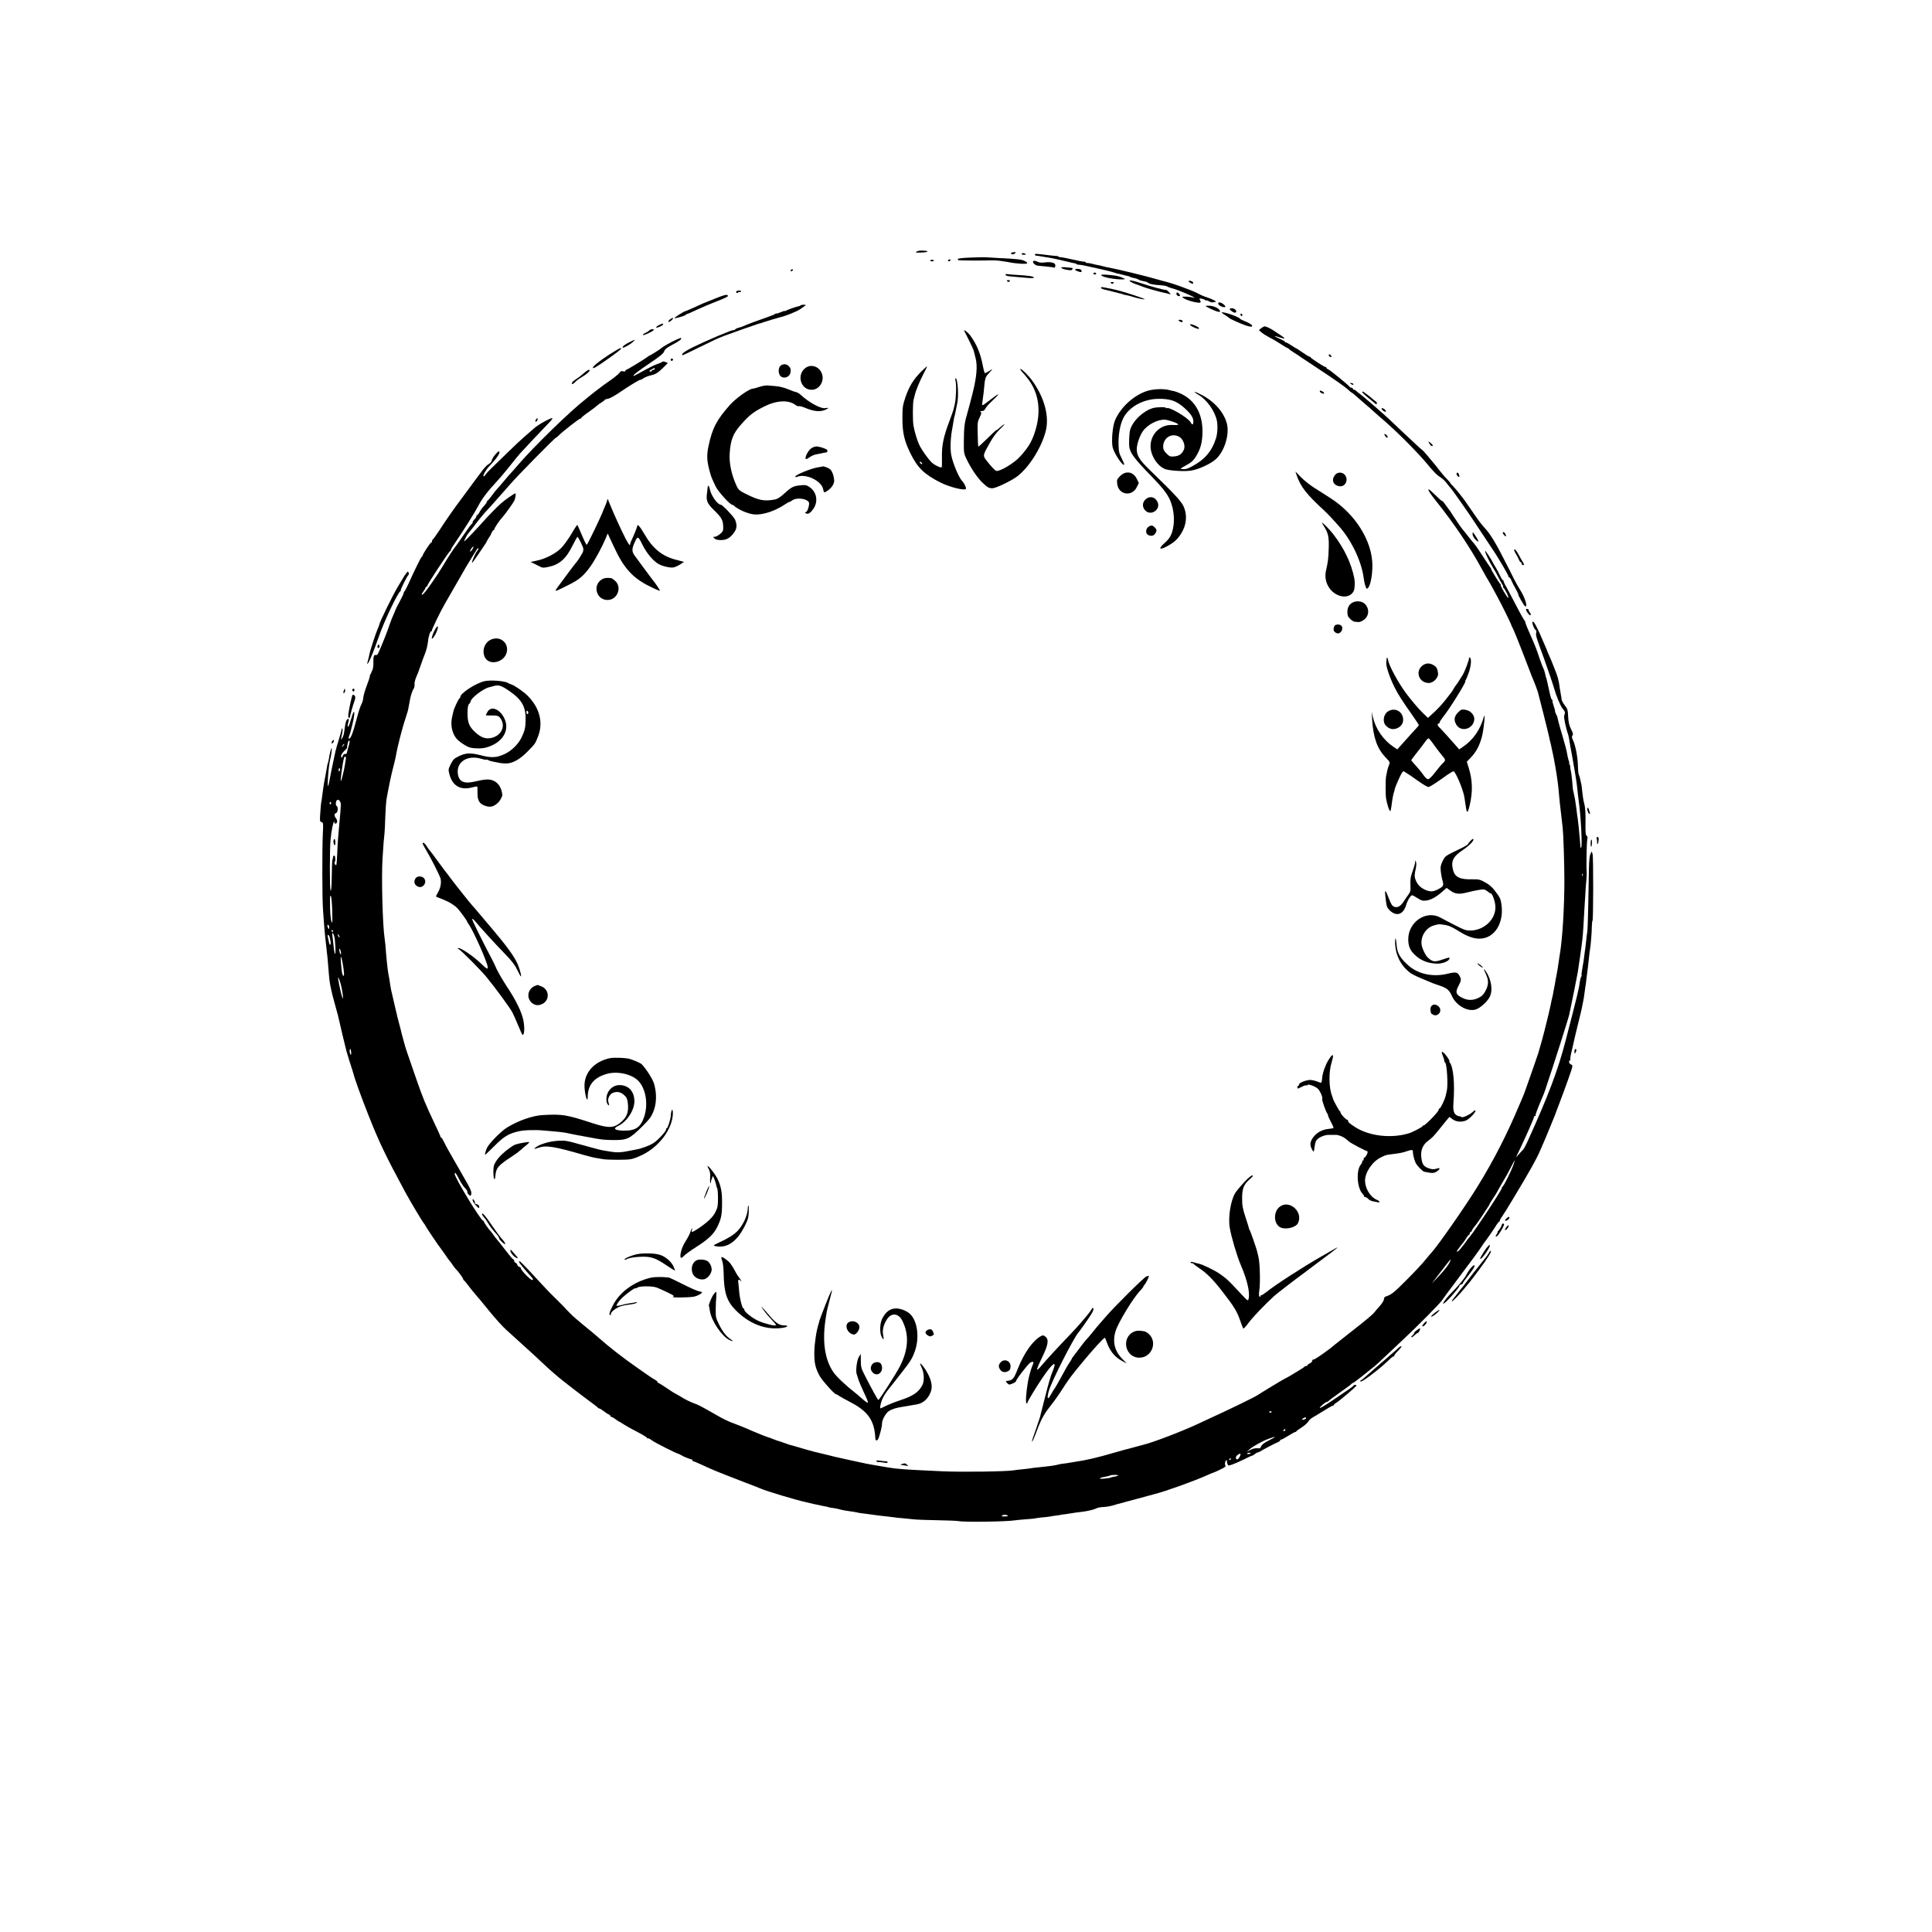<?xml version="1.0" standalone="no"?>
<!DOCTYPE svg PUBLIC "-//W3C//DTD SVG 20010904//EN"
 "http://www.w3.org/TR/2001/REC-SVG-20010904/DTD/svg10.dtd">
<svg version="1.0" xmlns="http://www.w3.org/2000/svg"
 width="2048pt" height="2048pt" viewBox="0 0 2048 2048"
 preserveAspectRatio="xMidYMid meet">
<g transform="translate(0,2048) scale(0.1,-0.1)"
fill="#000000" stroke="none">
<path d="M9718 17814 c-20 -11 -14 -13 44 -11 38 1 68 5 68 10 0 4 -6 7 -12 8
-57 5 -81 3 -100 -7z"/>
<path d="M10719 17799 c-6 -4 -4 -9 7 -13 10 -4 24 -1 32 8 14 13 13 15 -7 13
-12 -1 -27 -4 -32 -8z"/>
<path d="M10830 17790 c0 -6 7 -10 15 -10 8 0 17 0 20 0 16 0 6 14 -12 16 -13
2 -23 -1 -23 -6z"/>
<path d="M10970 17781 c0 -6 8 -11 18 -12 9 0 24 -2 32 -4 22 -4 92 -16 115
-19 27 -4 66 -13 185 -41 36 -9 71 -17 78 -17 6 -1 12 -4 12 -7 0 -3 10 -6 23
-7 27 -1 60 -7 244 -49 61 -14 124 -30 140 -36 15 -6 30 -10 33 -10 3 0 23 -4
45 -10 22 -6 48 -13 57 -14 10 -2 23 -7 28 -10 9 -5 19 -8 65 -18 6 -2 16 -6
22 -10 7 -5 22 -10 33 -13 11 -2 29 -6 41 -9 12 -2 27 -9 34 -15 14 -12 53
-19 132 -24 28 -2 57 -8 65 -12 7 -5 16 -9 21 -10 4 -1 8 -2 10 -4 1 -1 9 -3
17 -5 59 -14 240 -90 240 -101 0 -3 -3 -3 -7 -1 -18 11 -125 18 -119 8 11 -17
66 -40 127 -53 65 -13 76 -9 60 20 -10 19 -8 20 16 16 15 -3 33 -10 40 -16 7
-6 13 -7 13 -3 0 4 11 0 24 -8 13 -9 32 -14 42 -12 10 2 23 4 29 4 19 2 -32
30 -85 47 -30 9 -73 27 -95 40 -22 12 -67 32 -100 44 -33 12 -69 25 -80 30
-23 10 -150 51 -168 54 -7 1 -37 10 -67 18 -122 37 -447 116 -550 134 -14 3
-33 7 -42 10 -10 3 -28 7 -40 10 -29 5 -62 12 -90 20 -13 3 -31 6 -40 6 -10
-1 -18 2 -18 6 0 4 -8 8 -17 8 -21 1 -61 8 -123 23 -67 15 -113 24 -132 25
-10 0 -18 3 -18 6 0 3 -8 6 -17 6 -10 0 -43 4 -73 7 -152 19 -160 19 -160 8z"/>
<path d="M10296 17750 c-87 -3 -141 -9 -143 -16 -2 -6 4 -12 14 -13 24 -3 252
-4 328 -1 33 1 78 -1 100 -4 77 -11 100 -15 123 -20 12 -3 56 -8 97 -11 80 -6
96 4 46 29 -30 16 -87 22 -281 31 -69 4 -129 7 -135 8 -5 1 -73 0 -149 -3z"/>
<path d="M9860 17718 c0 -4 9 -8 20 -8 11 0 20 4 20 8 0 4 -9 8 -20 8 -11 0
-20 -4 -20 -8z"/>
<path d="M10050 17720 c0 -5 4 -10 9 -10 6 0 13 5 16 10 3 6 -1 10 -9 10 -9 0
-16 -4 -16 -10z"/>
<path d="M10950 17706 c0 -17 26 -39 48 -42 10 -1 51 -5 92 -9 41 -4 78 -9 83
-12 12 -7 20 28 8 40 -17 17 -58 22 -121 14 -19 -3 -43 0 -53 5 -31 16 -57 18
-57 4z"/>
<path d="M11250 17642 c0 -12 87 -32 107 -25 14 5 18 23 6 23 -5 1 -32 3 -60
6 -32 4 -53 2 -53 -4z"/>
<path d="M8385 17619 c-9 -14 -2 -20 14 -10 8 6 9 11 3 15 -6 3 -14 1 -17 -5z"/>
<path d="M11396 17623 c-7 -7 54 -32 66 -26 4 2 5 10 1 18 -5 15 -54 21 -67 8z"/>
<path d="M11590 17580 c0 -5 7 -10 15 -10 8 0 15 5 15 10 0 6 -7 10 -15 10 -8
0 -15 -4 -15 -10z"/>
<path d="M10660 17569 c0 -13 14 -17 95 -23 39 -3 100 -8 138 -12 41 -4 67 -2
67 4 0 12 -67 22 -185 28 -49 3 -96 7 -102 9 -7 2 -13 0 -13 -6z"/>
<path d="M11674 17562 c13 -22 163 -49 241 -43 15 1 12 5 -14 16 -45 20 -72
25 -160 32 -53 4 -72 3 -67 -5z"/>
<path d="M10678 17498 c9 -9 15 -9 24 0 9 9 7 12 -12 12 -19 0 -21 -3 -12 -12z"/>
<path d="M11980 17497 c8 -8 38 -22 65 -31 28 -10 59 -21 70 -26 32 -13 156
-48 210 -60 28 -6 59 -13 70 -17 18 -5 18 -3 -4 21 -14 14 -26 24 -28 22 -6
-5 -169 38 -258 69 -38 13 -86 27 -105 30 -30 5 -33 4 -20 -8z"/>
<path d="M12600 17499 c0 -10 40 -32 47 -25 3 2 2 9 -1 14 -8 13 -46 22 -46
11z"/>
<path d="M11778 17478 c9 -9 15 -9 24 0 9 9 7 12 -12 12 -19 0 -21 -3 -12 -12z"/>
<path d="M11670 17430 c0 -8 20 -17 57 -24 10 -2 47 -12 83 -21 36 -9 72 -19
80 -20 8 -2 15 -4 15 -5 0 -2 5 -3 55 -13 14 -3 41 -11 60 -17 51 -16 123 -29
113 -20 -9 7 -169 61 -243 81 -25 7 -49 14 -55 15 -26 7 -69 16 -147 30 -10 1
-18 -1 -18 -6z"/>
<path d="M7805 17391 c-3 -5 -1 -12 4 -15 5 -4 12 -2 16 4 4 6 10 8 15 5 5 -3
11 -1 15 5 4 6 -4 10 -19 10 -14 0 -27 -4 -31 -9z"/>
<path d="M12470 17365 c0 -16 27 -32 37 -21 7 7 -16 36 -28 36 -5 0 -9 -7 -9
-15z"/>
<path d="M7580 17315 c-137 -54 -131 -52 -228 -97 -46 -21 -87 -38 -90 -38
-11 0 -112 -64 -112 -71 0 -9 114 23 118 33 2 4 8 8 13 8 4 0 55 22 111 49 57
26 148 65 203 86 102 39 130 54 120 63 -12 13 -34 7 -135 -33z"/>
<path d="M12915 17269 c-9 -13 15 -34 48 -43 31 -7 35 4 10 26 -25 21 -51 29
-58 17z"/>
<path d="M8486 17243 c-4 -5 -11 -8 -14 -8 -17 -1 -128 -39 -139 -48 -7 -5
-13 -7 -13 -4 0 4 -20 -2 -45 -13 -25 -11 -45 -17 -45 -13 0 3 -6 1 -12 -4 -7
-6 -40 -20 -73 -31 -98 -34 -228 -82 -260 -97 -16 -7 -42 -17 -58 -20 -15 -4
-30 -11 -33 -16 -3 -5 -12 -9 -21 -9 -8 0 -29 -6 -46 -14 -18 -8 -50 -21 -72
-29 -22 -8 -67 -27 -100 -42 -33 -14 -76 -34 -95 -42 -176 -79 -245 -121 -227
-139 2 -2 82 35 177 83 184 90 183 90 270 124 60 23 350 125 363 128 16 3 29
6 47 14 17 6 160 50 175 53 59 12 176 59 220 88 30 21 55 39 55 42 0 7 -46 4
-54 -3z"/>
<path d="M12780 17237 c0 -9 110 -59 135 -62 20 -2 23 1 15 14 -13 25 -61 47
-107 50 -24 1 -43 0 -43 -2z"/>
<path d="M13047 17211 c-17 -6 -16 -8 5 -26 27 -23 53 -26 53 -6 0 20 -37 40
-58 32z"/>
<path d="M12950 17166 c0 -2 17 -15 38 -27 20 -13 39 -26 42 -30 7 -9 115 -58
176 -79 96 -34 88 8 -8 44 -26 10 -50 22 -53 27 -15 23 -195 83 -195 65z"/>
<path d="M13150 17146 c0 -9 5 -16 10 -16 6 0 10 4 10 9 0 6 -4 13 -10 16 -5
3 -10 -1 -10 -9z"/>
<path d="M7099 17092 c-12 -11 -18 -21 -13 -24 5 -3 20 5 34 18 29 28 13 32
-21 6z"/>
<path d="M12504 17075 c10 -8 23 -12 28 -9 14 9 -2 24 -25 24 -21 -1 -21 -1
-3 -15z"/>
<path d="M6982 17032 c-18 -10 -30 -21 -26 -24 7 -8 74 22 74 34 0 12 -11 9
-48 -10z"/>
<path d="M12615 17039 c-7 -10 84 -53 93 -44 8 8 -9 22 -50 38 -23 10 -40 12
-43 6z"/>
<path d="M13369 17001 l-24 -20 25 -23 c14 -13 55 -38 90 -57 36 -18 91 -51
123 -72 32 -22 62 -39 67 -39 5 0 10 -3 12 -8 2 -4 28 -23 58 -42 30 -19 60
-38 65 -43 6 -4 111 -74 235 -156 124 -82 242 -165 263 -185 21 -20 40 -36 43
-36 2 0 17 -11 32 -24 44 -39 74 -65 126 -110 27 -22 61 -52 75 -66 15 -14 42
-38 61 -54 153 -126 404 -376 519 -516 65 -79 98 -111 137 -134 16 -10 45 -38
64 -64 19 -25 40 -50 46 -56 10 -10 207 -291 229 -327 6 -9 60 -90 120 -181
129 -193 118 -176 195 -305 33 -56 60 -106 60 -112 0 -6 4 -11 9 -11 5 0 15
-15 22 -32 7 -18 28 -59 46 -90 17 -32 30 -58 28 -58 -9 0 61 -124 73 -128 29
-9 -2 93 -53 173 -19 29 -49 84 -68 121 -18 38 -38 78 -44 89 -6 11 -20 38
-31 60 -104 208 -168 316 -226 380 -53 59 -55 61 -185 250 -30 44 -60 85 -66
91 -5 6 -21 26 -35 44 -14 19 -40 49 -58 67 -18 18 -31 33 -28 33 2 0 -12 17
-32 38 -20 20 -53 57 -72 82 -19 25 -42 54 -51 65 -10 11 -43 52 -75 90 -32
39 -63 73 -70 77 -6 4 -27 22 -45 39 -58 53 -291 273 -313 294 -38 37 -261
230 -295 255 -19 14 -40 31 -47 38 -7 6 -17 12 -23 12 -6 0 -11 5 -11 10 0 6
-6 10 -14 10 -8 0 -16 3 -18 8 -5 13 -202 174 -225 185 -13 5 -23 14 -23 19 0
4 -5 8 -11 8 -12 0 -152 91 -157 103 -2 4 -8 7 -13 7 -5 0 -38 20 -73 45 -36
25 -67 45 -70 45 -3 0 -25 14 -49 30 -25 17 -50 30 -56 30 -6 0 -11 3 -11 8 0
4 -25 18 -55 31 -66 29 -67 37 -1 15 26 -9 49 -14 52 -12 2 3 -15 18 -38 33
-24 16 -54 36 -68 45 -39 27 -88 50 -103 50 -8 0 -25 -9 -38 -19z"/>
<path d="M6881 16976 c-6 -8 -25 -19 -41 -26 -16 -7 -27 -16 -24 -21 5 -9 113
41 114 54 0 13 -37 8 -49 -7z"/>
<path d="M10221 16973 c2 -4 25 -51 52 -103 26 -52 49 -104 51 -115 2 -11 10
-40 16 -65 24 -84 14 -201 -29 -375 -22 -88 -50 -191 -61 -230 -26 -86 -32
-136 -33 -290 -1 -112 1 -124 28 -180 43 -91 112 -195 164 -246 58 -57 77 -67
117 -64 37 3 186 75 247 118 128 91 265 305 312 486 40 157 -13 356 -143 536
-40 55 -111 125 -126 125 -8 0 17 -34 44 -60 3 -3 19 -23 36 -45 110 -142 140
-321 88 -518 -35 -129 -73 -199 -169 -305 -64 -72 -222 -166 -257 -153 -10 4
-45 40 -78 81 -67 84 -68 70 10 211 36 65 70 112 113 153 34 32 53 54 42 48
-11 -5 -33 -22 -48 -36 -15 -14 -31 -26 -36 -26 -4 0 -47 -40 -96 -89 -50 -49
-92 -88 -94 -85 -3 2 -6 63 -7 134 -3 119 -1 132 21 176 18 36 21 50 12 56
-12 8 -7 10 23 12 8 1 20 13 27 27 7 14 36 48 66 75 94 88 90 98 -9 21 -100
-77 -96 -76 -90 -28 12 88 16 118 21 179 5 63 13 88 37 114 7 8 22 24 33 37
20 24 19 24 -19 -2 -22 -14 -42 -24 -46 -22 -4 3 -13 33 -19 67 -27 143 -67
239 -139 336 -23 30 -69 65 -61 45z"/>
<path d="M7175 16882 c-54 -23 -153 -79 -165 -93 -7 -8 -119 -79 -126 -79 -2
0 -10 -5 -17 -11 -21 -18 -219 -139 -228 -139 -5 0 -9 -5 -9 -11 0 -7 -10 -9
-25 -5 -19 5 -28 1 -39 -17 -9 -12 -54 -50 -101 -82 -48 -33 -95 -67 -105 -76
-10 -8 -31 -24 -46 -35 -14 -10 -37 -28 -50 -39 -13 -11 -36 -30 -51 -42 -166
-128 -556 -508 -723 -703 -30 -36 -60 -69 -66 -75 -6 -5 -39 -44 -74 -85 -35
-41 -70 -83 -79 -92 -18 -19 -24 -26 -66 -83 -16 -22 -33 -41 -37 -43 -4 -2
-8 -8 -8 -13 0 -5 -9 -19 -20 -31 -35 -40 -45 -53 -59 -81 -8 -15 -18 -27 -23
-27 -4 0 -8 -6 -8 -13 0 -8 -9 -22 -20 -32 -11 -10 -20 -24 -20 -31 0 -7 -4
-14 -8 -16 -5 -1 -44 -55 -87 -118 -43 -63 -81 -117 -84 -120 -10 -8 -95 -138
-140 -215 -48 -82 -161 -245 -196 -283 -30 -32 -33 -15 -5 21 11 14 20 30 20
36 0 6 5 11 10 11 6 0 10 5 10 12 0 14 229 362 241 366 5 2 9 8 9 14 0 5 17
35 39 66 92 135 216 332 248 394 41 80 98 156 206 272 21 23 66 75 99 116 88
110 114 142 138 170 24 28 227 243 303 322 27 27 46 52 43 55 -9 10 -152 -68
-193 -106 -22 -20 -67 -58 -99 -86 -32 -27 -109 -99 -171 -160 -62 -60 -138
-135 -170 -165 -32 -30 -66 -66 -75 -80 -9 -14 -19 -22 -23 -18 -8 8 28 71 60
104 83 87 123 148 106 159 -12 7 -72 -66 -78 -95 -3 -15 -16 -31 -31 -38 -15
-7 -46 -39 -69 -70 -23 -31 -49 -66 -58 -77 -8 -11 -45 -60 -81 -110 -36 -49
-74 -101 -85 -115 -61 -80 -172 -238 -227 -325 -36 -55 -69 -101 -74 -103 -4
-2 -8 -10 -8 -18 0 -8 -4 -14 -8 -14 -10 0 -92 -125 -92 -139 0 -5 -4 -11 -9
-13 -8 -3 -73 -135 -142 -288 -19 -41 -37 -76 -41 -78 -5 -2 -8 -9 -8 -16 0
-7 -20 -50 -45 -96 -25 -46 -45 -86 -45 -90 0 -3 -9 -24 -19 -46 -10 -21 -28
-66 -39 -99 -26 -80 -89 -237 -124 -312 -6 -12 -16 -19 -23 -17 -21 8 -29 -16
-27 -79 1 -33 -4 -69 -11 -81 -6 -11 -11 -24 -12 -28 0 -3 -3 -10 -7 -14 -5
-4 -8 -14 -8 -23 0 -9 -15 -54 -33 -101 -18 -47 -34 -103 -36 -125 -1 -22 -11
-54 -20 -71 -10 -17 -30 -77 -45 -135 -44 -167 -67 -229 -86 -229 -6 0 -5 11
1 28 6 15 12 34 14 42 2 8 11 44 20 79 20 77 27 147 14 134 -5 -5 -19 -44 -31
-87 -12 -45 -24 -74 -29 -69 -6 6 -4 23 2 42 12 34 6 52 -11 35 -11 -11 -19
-39 -26 -94 -8 -61 -12 -78 -24 -99 -18 -34 -19 -25 -5 34 7 32 9 58 3 61 -4
3 -8 2 -6 -3 1 -4 -12 -53 -29 -108 -17 -55 -34 -113 -37 -130 -3 -16 -8 -40
-11 -51 -16 -71 -47 -224 -51 -249 -2 -16 -8 -43 -13 -60 -17 -51 1 208 19
275 12 44 21 120 15 120 -5 0 -22 -63 -29 -114 -4 -21 -8 -42 -11 -46 -2 -4
-7 -22 -9 -41 -3 -19 -10 -59 -16 -89 -15 -77 -21 -111 -25 -145 -2 -16 -6
-50 -10 -75 -3 -25 -7 -54 -10 -65 -2 -11 -7 -61 -10 -112 -6 -85 -6 -91 13
-97 19 -6 20 -13 14 -124 -8 -162 -7 -698 2 -807 4 -49 9 -117 11 -150 5 -64
11 -135 19 -200 15 -120 22 -195 32 -330 3 -44 10 -98 15 -120 5 -22 11 -49
13 -60 2 -11 13 -56 25 -100 43 -155 51 -185 56 -212 4 -24 70 -298 78 -328
12 -41 59 -193 64 -205 3 -8 7 -20 8 -26 11 -51 83 -249 162 -449 114 -287
180 -425 385 -805 69 -126 183 -317 208 -347 5 -7 10 -14 10 -17 0 -5 150
-229 159 -236 3 -3 24 -32 46 -64 22 -33 44 -64 50 -70 6 -6 21 -27 34 -46 13
-19 29 -40 35 -45 22 -20 76 -94 76 -104 0 -5 3 -11 8 -13 4 -1 27 -30 52 -63
25 -33 58 -73 73 -90 15 -16 79 -93 142 -171 63 -78 146 -170 186 -205 39 -35
86 -77 104 -94 17 -16 67 -61 110 -100 43 -38 117 -107 164 -151 47 -45 102
-94 121 -110 19 -16 37 -31 40 -34 14 -15 248 -196 330 -256 52 -38 97 -72 98
-76 2 -5 8 -8 14 -8 6 0 27 -13 47 -28 20 -16 44 -32 54 -35 9 -4 17 -11 17
-17 0 -5 5 -10 12 -10 6 0 26 -11 44 -25 18 -14 35 -25 38 -25 3 0 24 -13 48
-29 24 -16 89 -52 146 -81 56 -29 102 -58 102 -63 0 -6 3 -7 7 -4 3 4 22 -5
40 -19 36 -27 258 -140 293 -148 3 -1 16 -8 30 -16 14 -8 27 -15 30 -15 3 -1
18 -7 33 -13 16 -7 33 -12 38 -12 5 0 9 -4 9 -10 0 -5 4 -10 9 -10 5 0 42 -15
83 -34 140 -65 147 -67 453 -186 88 -33 169 -65 180 -70 63 -28 371 -120 483
-145 9 -2 49 -11 87 -20 39 -9 84 -18 100 -21 17 -2 37 -7 45 -10 8 -3 29 -8
47 -9 17 -2 49 -8 70 -14 21 -6 54 -13 73 -15 64 -9 115 -17 130 -22 8 -2 38
-6 65 -9 28 -4 61 -8 75 -10 36 -6 97 -13 161 -20 31 -3 66 -7 76 -9 11 -3 53
-7 94 -10 41 -4 94 -9 119 -12 25 -3 135 -7 245 -9 110 -2 211 -6 225 -9 55
-13 507 -7 600 8 14 3 66 7 115 11 50 3 97 8 105 11 9 2 40 6 70 9 30 2 69 7
85 10 17 4 46 8 65 10 19 2 35 5 35 5 0 1 11 3 25 5 14 1 43 5 65 9 69 11 98
15 150 21 58 7 122 23 150 37 10 6 42 12 70 13 27 1 70 8 95 15 25 7 50 15 55
16 19 5 160 43 220 59 97 27 162 44 180 49 100 24 421 139 555 200 25 11 47
21 50 21 15 4 71 29 107 48 28 14 39 25 33 32 -11 13 -2 55 12 55 5 0 7 -3 5
-7 -3 -5 -1 -18 4 -30 8 -22 9 -22 55 -6 25 9 81 33 123 54 42 22 80 39 85 39
5 0 17 7 27 16 9 8 23 16 31 18 7 1 20 6 28 11 31 20 156 86 183 96 15 6 27
15 27 20 0 5 5 9 11 9 7 0 40 18 75 40 35 22 68 40 73 40 5 0 11 3 13 8 2 4
27 22 56 41 29 18 60 46 69 61 9 15 30 35 47 44 17 9 69 41 116 70 47 30 91
55 98 55 6 1 12 5 12 9 0 4 12 15 28 24 32 20 206 167 210 179 4 11 -25 12
-30 2 -3 -9 -29 -27 -222 -157 -70 -48 -131 -84 -135 -81 -7 8 59 64 76 65 6
0 13 4 15 8 2 4 57 45 123 92 66 46 121 87 123 92 2 4 8 8 13 8 5 0 48 32 97
71 48 39 105 85 127 102 22 17 85 75 140 128 55 52 136 129 180 170 134 124
382 375 401 405 10 16 79 110 154 209 167 222 240 322 263 358 10 16 22 34 27
40 20 23 116 162 135 195 11 17 23 32 27 32 4 0 7 3 6 8 -2 4 5 18 15 32 23
33 60 92 134 215 171 285 240 408 275 490 21 50 43 99 48 110 5 11 26 61 46
110 20 50 42 104 49 120 14 34 28 68 29 75 1 3 18 48 38 100 60 158 126 343
133 373 5 23 2 30 -14 34 -19 5 -26 43 -8 43 4 0 6 4 3 8 -3 5 3 45 14 90 11
44 21 91 24 104 2 13 21 91 41 173 21 83 39 159 41 170 2 11 8 43 14 70 6 28
13 68 15 90 3 22 8 58 11 80 4 22 8 51 9 65 3 29 13 110 20 160 2 19 7 61 10
92 3 31 8 65 10 76 7 36 19 186 19 244 1 32 4 58 7 58 9 0 10 673 1 705 l-9
30 -13 -25 c-9 -17 -15 -70 -17 -160 -1 -74 -4 -245 -7 -380 -3 -135 -7 -263
-10 -285 -4 -22 -9 -65 -12 -95 -3 -30 -7 -66 -9 -80 -3 -14 -7 -50 -11 -80
-3 -30 -12 -88 -20 -129 -7 -41 -12 -77 -9 -79 3 -3 1 -10 -4 -16 -5 -6 -11
-31 -15 -56 -9 -74 -22 -126 -150 -621 -81 -314 -185 -588 -406 -1074 -17 -38
-37 -74 -43 -80 -7 -5 -27 -28 -46 -50 -19 -21 -32 -35 -30 -30 3 6 24 51 48
100 23 50 52 110 62 135 11 25 24 54 29 65 37 84 50 115 50 124 0 6 5 11 12
11 6 0 9 3 5 6 -3 3 13 49 35 102 22 54 45 108 51 122 5 14 12 30 13 35 96
285 250 769 259 812 33 157 84 409 90 448 11 75 15 96 20 135 3 19 7 51 10 70
6 39 12 85 19 145 3 22 8 85 11 140 3 55 8 134 10 175 3 41 7 113 10 160 2 47
7 114 11 150 3 36 5 76 3 90 -5 48 0 315 7 344 5 19 2 31 -7 37 -11 6 -14 38
-12 146 1 96 -3 155 -13 193 -9 30 -17 82 -20 115 -3 33 -7 69 -9 80 -3 11 -9
38 -13 61 -5 22 -12 46 -16 53 -5 7 -9 51 -10 99 -2 90 -26 213 -53 269 -12
25 -13 36 -4 47 9 10 6 25 -15 66 -20 41 -28 72 -31 133 -3 71 -7 84 -35 119
-17 22 -32 49 -34 61 -1 12 -5 38 -9 57 -3 19 -8 46 -10 60 -12 91 -21 124
-57 214 -22 56 -47 117 -56 136 -9 19 -17 37 -18 40 0 6 -20 52 -86 203 -30
67 -58 117 -66 117 -9 0 -11 -7 -7 -22 10 -35 27 -68 36 -68 5 0 6 -13 3 -28
-6 -27 1 -50 81 -267 34 -95 102 -293 110 -325 20 -72 66 -184 88 -210 28 -33
31 -42 18 -75 -7 -16 19 -141 43 -205 4 -13 9 -40 21 -115 2 -11 6 -33 9 -50
10 -51 14 -76 36 -204 21 -121 26 -160 35 -251 3 -25 7 -58 9 -75 24 -159 41
-491 26 -500 -4 -2 -7 1 -7 8 0 11 -3 42 -18 207 -3 30 -8 73 -11 95 -4 22 -8
51 -9 65 -4 36 -15 111 -20 140 -3 14 -7 35 -10 48 -2 13 -6 31 -9 40 -3 9 -7
53 -10 97 -4 44 -10 94 -14 110 -4 17 -8 37 -7 45 1 8 -3 21 -8 28 -5 6 -7 12
-3 12 3 0 1 12 -5 26 -5 15 -12 43 -15 63 -6 40 -22 101 -53 206 -12 39 -23
77 -25 85 -2 8 -9 33 -15 55 -6 22 -10 43 -11 48 0 4 -7 21 -15 37 -9 17 -13
30 -11 30 3 0 -4 25 -14 55 -10 30 -16 55 -13 55 3 0 1 6 -5 13 -6 6 -11 15
-11 19 -1 4 -3 13 -6 20 -2 7 -12 49 -21 93 -10 44 -19 83 -20 88 -1 4 -3 9
-4 12 -3 6 -3 6 -14 55 -5 19 -12 40 -16 45 -4 6 -22 53 -40 105 -39 117 -36
108 -114 288 -25 56 -42 102 -38 102 4 0 2 4 -4 8 -6 4 -43 68 -81 142 -39 74
-79 151 -90 171 -41 72 -57 104 -55 112 1 4 -2 7 -7 7 -5 0 -18 21 -30 48 -12
26 -32 65 -46 87 -14 22 -28 47 -32 55 -11 25 -73 120 -78 120 -12 0 36 -105
78 -172 19 -29 44 -75 58 -103 13 -27 32 -62 42 -77 10 -16 15 -28 10 -28 -4
0 -3 -4 2 -8 18 -13 67 -114 53 -110 -14 5 -91 138 -80 138 4 0 2 4 -3 8 -11
8 -93 141 -97 157 -1 6 -6 15 -10 20 -5 6 -41 59 -80 119 -67 103 -78 119
-122 169 -10 12 -30 38 -45 57 -14 19 -33 42 -41 51 -15 17 -64 87 -101 144
-39 61 -44 69 -54 80 -5 6 -21 28 -35 48 -14 20 -28 37 -32 37 -8 0 -14 5 -97
85 -79 76 -63 32 32 -86 197 -247 367 -501 494 -737 20 -37 43 -78 52 -92 9
-14 30 -50 46 -80 16 -30 42 -77 57 -105 42 -76 147 -288 150 -305 2 -8 6 -17
9 -20 7 -5 91 -215 159 -395 23 -60 45 -119 50 -130 13 -27 52 -128 55 -140 1
-5 5 -17 8 -25 6 -17 115 -451 122 -488 2 -13 6 -31 9 -40 3 -9 7 -28 10 -42
2 -14 9 -45 15 -70 10 -48 14 -66 30 -158 17 -100 29 -185 36 -272 1 -19 6
-66 10 -105 4 -38 9 -81 11 -95 4 -40 15 -132 19 -165 7 -54 18 -376 18 -555
0 -286 -20 -612 -47 -779 -3 -14 -8 -46 -11 -71 -10 -71 -15 -102 -25 -155 -6
-27 -12 -63 -15 -80 -2 -16 -7 -41 -10 -55 -3 -14 -7 -37 -10 -52 -2 -15 -6
-35 -9 -45 -3 -10 -7 -29 -10 -43 -9 -52 -46 -209 -71 -305 -15 -55 -28 -104
-29 -110 -3 -12 -35 -125 -41 -143 -3 -7 -5 -16 -7 -20 -3 -11 -103 -298 -128
-367 -12 -33 -28 -75 -36 -92 -8 -18 -20 -48 -28 -65 -134 -318 -269 -581
-439 -858 -131 -214 -431 -644 -496 -712 -9 -9 -27 -31 -41 -48 -57 -71 -122
-140 -242 -260 -115 -115 -140 -134 -200 -154 -10 -3 -18 -15 -18 -28 0 -13
-19 -44 -42 -70 -24 -26 -53 -61 -65 -76 -12 -16 -106 -94 -210 -175 -103 -81
-195 -153 -203 -160 -55 -50 -214 -161 -226 -159 -8 2 -14 -4 -14 -13 0 -8
-11 -21 -25 -27 -14 -6 -25 -15 -25 -20 0 -4 -6 -8 -14 -8 -8 0 -16 -3 -18 -8
-3 -7 -192 -122 -201 -122 -5 0 -253 -150 -297 -179 -31 -22 -333 -168 -495
-241 -22 -10 -83 -39 -137 -64 -161 -76 -486 -200 -578 -221 -8 -2 -42 -11
-75 -20 -33 -9 -68 -18 -77 -21 -39 -9 -56 -14 -143 -39 -190 -56 -316 -85
-430 -101 -16 -2 -41 -6 -55 -9 -14 -3 -41 -7 -60 -9 -20 -2 -45 -6 -55 -9
-36 -11 -104 -20 -215 -31 -36 -3 -75 -8 -88 -11 -13 -2 -51 -7 -85 -10 -34
-3 -75 -8 -92 -11 -72 -13 -555 -20 -760 -10 -407 19 -471 23 -574 41 -101 16
-210 36 -231 40 -14 4 -36 8 -50 11 -14 3 -77 16 -140 30 -63 15 -121 27 -130
29 -8 2 -44 11 -80 20 -36 8 -73 18 -83 20 -76 17 -186 48 -297 82 -8 2 -16 4
-17 4 -2 -1 -29 9 -60 20 -57 20 -71 25 -85 28 -4 1 -24 9 -45 17 -20 9 -44
17 -52 19 -16 4 -119 45 -176 70 -61 28 -162 68 -212 86 -29 10 -99 44 -155
77 -168 96 -190 108 -253 131 -33 12 -88 40 -123 62 -35 21 -66 39 -69 39 -2
0 -41 25 -85 55 -44 30 -84 55 -89 55 -5 0 -9 4 -9 9 0 6 -11 16 -24 23 -14 7
-53 33 -88 57 -35 25 -85 60 -113 79 -147 103 -297 220 -400 312 -28 25 -71
61 -95 80 -24 19 -60 49 -79 65 -20 17 -49 41 -65 55 -34 28 -89 82 -127 126
-15 16 -55 56 -90 90 -35 33 -99 98 -141 145 -176 191 -232 249 -240 249 -6 0
-8 -4 -6 -9 3 -10 65 -85 120 -145 29 -32 33 -42 21 -45 -18 -3 -122 104 -123
127 0 6 -6 12 -14 12 -8 0 -17 9 -21 19 -3 11 -12 22 -20 25 -8 3 -15 12 -15
21 0 8 -4 15 -9 15 -5 0 -37 37 -72 83 -68 88 -88 113 -104 131 -6 6 -22 27
-35 46 -13 19 -27 37 -30 40 -17 15 -70 90 -70 99 0 6 -4 11 -9 11 -24 0 -301
456 -301 495 0 27 14 10 48 -57 18 -36 45 -77 61 -92 16 -16 27 -34 25 -40 -3
-7 4 -20 15 -30 18 -17 19 -17 25 2 9 27 -4 56 -91 206 -42 72 -86 149 -98
171 -13 22 -37 65 -54 95 -17 30 -39 72 -49 93 -9 20 -20 37 -24 37 -5 0 -8 4
-8 9 0 5 -29 69 -64 142 -97 206 -122 265 -192 467 -101 291 -116 335 -124
367 -5 17 -15 55 -24 87 -8 31 -18 67 -20 80 -3 12 -12 47 -20 76 -8 29 -15
55 -15 57 -1 3 -2 7 -2 10 -1 3 -2 8 -3 13 -1 4 -8 34 -16 67 -8 33 -14 62
-15 65 -1 5 -27 118 -30 130 0 3 -4 27 -9 53 -4 27 -9 56 -10 65 -2 10 -6 33
-10 52 -9 52 -22 182 -31 305 -2 22 -6 56 -9 75 -21 143 -34 649 -21 844 8
133 16 231 21 266 2 19 6 98 8 175 3 77 9 165 15 195 6 30 13 69 16 85 5 27
25 126 31 150 1 6 5 21 8 35 3 14 12 50 20 80 8 30 17 68 20 84 11 64 29 144
43 196 8 30 16 60 17 65 16 61 31 111 49 165 23 71 22 69 31 120 13 74 18 96
29 130 6 19 16 42 22 50 7 8 10 28 9 45 -2 16 6 50 17 75 12 25 31 77 44 115
13 39 35 99 49 134 15 36 28 89 31 119 5 61 24 122 39 122 5 0 7 3 4 6 -5 5
97 216 135 279 7 11 58 101 115 200 57 99 107 187 112 195 80 133 122 200 126
200 9 0 4 -19 -9 -32 -16 -16 -60 -118 -54 -124 2 -3 32 37 66 88 34 51 65 98
70 104 5 6 17 26 26 45 10 19 21 36 24 39 4 3 13 20 20 38 8 17 17 32 22 32 5
0 9 5 9 11 0 11 53 91 78 117 36 39 130 170 137 192 11 35 15 70 7 70 -10 0
-112 -71 -150 -105 -44 -38 -149 -147 -199 -204 -21 -24 -75 -83 -121 -130
-80 -83 -83 -84 -61 -41 12 25 25 47 28 50 4 3 39 48 79 100 39 53 99 125 133
160 33 36 80 87 102 114 23 27 49 56 58 65 9 9 45 50 80 91 69 81 471 490 482
490 4 0 19 13 34 28 43 43 216 177 225 175 4 -2 8 1 8 5 0 5 37 35 83 67 45
32 87 64 92 70 6 6 25 20 43 30 17 11 32 22 32 26 0 3 16 9 35 12 19 3 75 34
127 70 99 68 218 140 218 131 0 -3 13 4 29 15 16 11 52 26 80 32 52 11 78 28
145 95 l35 35 -24 11 c-17 7 -28 8 -37 1 -7 -6 -31 -16 -53 -23 -22 -7 -78
-34 -125 -60 -138 -76 -133 -74 -120 -53 7 10 79 63 161 118 114 77 151 107
159 130 8 24 28 39 95 75 47 24 85 50 85 57 0 7 -1 13 -2 12 -2 0 -21 -8 -43
-17z m-235 -312 c0 -5 -6 -10 -14 -10 -8 0 -16 -5 -18 -11 -2 -7 -11 -10 -18
-7 -11 3 -6 10 15 21 36 20 35 19 35 7z m-1934 -1916 c-10 -14 -20 -23 -23
-21 -2 3 3 17 13 31 9 15 19 24 22 22 2 -3 -3 -17 -12 -32z m-1300 -2041 c-1
-10 -8 -38 -16 -63 -7 -25 -14 -49 -15 -55 0 -5 -8 -9 -17 -7 -9 1 -19 -6 -23
-18 -9 -27 -24 -25 -18 3 3 12 19 34 35 49 16 15 28 28 27 30 -1 2 1 20 5 41
7 37 25 53 22 20z m-70 -41 c-17 -16 -18 -16 -5 5 7 12 15 20 18 17 3 -2 -3
-12 -13 -22z m30 -139 c-3 -16 -8 -46 -11 -68 -8 -51 -34 -157 -41 -164 -10
-10 17 186 32 242 9 28 26 19 20 -10z m-63 -118 c-7 -21 -13 -19 -13 6 0 11 4
18 10 14 5 -3 7 -12 3 -20z m10 -363 c0 -23 -7 -122 -17 -217 -10 -98 -17
-194 -21 -299 -3 -66 -7 -122 -10 -125 -10 -9 -25 22 -16 34 7 9 7 16 3 53 -3
19 -22 14 -22 -6 0 -10 -3 -21 -6 -24 -3 -3 -6 -80 -7 -171 -1 -109 -5 -162
-12 -157 -11 9 -11 422 -1 537 8 93 28 193 38 193 5 0 6 -4 3 -10 -3 -5 0 -10
8 -10 24 0 28 30 8 57 -21 26 -19 48 5 57 16 6 19 62 4 71 -14 8 -13 48 1 62
17 17 41 -11 42 -45z m-103 12 c0 -8 -5 -12 -10 -9 -6 4 -8 11 -5 16 9 14 15
11 15 -7z m13267 -766 c-3 -8 -6 -5 -6 6 -1 11 2 17 5 13 3 -3 4 -12 1 -19z
m-13255 -372 c1 -69 2 -126 0 -126 -11 0 -21 64 -23 156 -2 131 -1 146 11 118
4 -12 10 -78 12 -148z m-32 -179 c0 -18 -2 -19 -10 -7 -13 20 -13 43 0 35 6
-3 10 -16 10 -28z m40 -37 c0 -5 -2 -10 -4 -10 -3 0 -8 5 -11 10 -3 6 -1 10 4
10 6 0 11 -4 11 -10z m11 -47 c13 -34 22 -215 9 -193 -4 8 -11 47 -14 85 -4
39 -9 85 -12 103 -7 39 3 42 17 5z m59 -18 c0 -5 -5 -3 -10 5 -5 8 -10 20 -10
25 0 6 5 3 10 -5 5 -8 10 -19 10 -25z m-105 -2 c12 -45 14 -73 5 -78 -4 -3
-11 12 -14 33 -4 20 -9 45 -12 55 -3 9 -1 17 4 17 6 0 13 -12 17 -27z m119
-156 c3 -15 1 -25 -3 -22 -5 2 -11 18 -13 35 -6 38 9 26 16 -13z m16 -105 c18
-95 22 -158 10 -146 -13 13 -16 27 -25 129 -8 88 -1 97 15 17z m-17 -237 c18
-70 30 -167 18 -145 -8 14 -34 126 -45 194 -9 49 10 15 27 -49z m109 -715 c5
-36 -8 -41 -14 -5 -4 21 -1 35 8 35 1 0 4 -13 6 -30z m12319 -1202 c-22 -63
-101 -222 -113 -226 -4 -2 -8 -9 -8 -16 0 -11 -90 -153 -174 -278 -6 -9 -42
-63 -81 -120 -38 -57 -75 -107 -81 -113 -6 -5 -34 -42 -62 -82 -29 -39 -59
-74 -67 -77 -23 -9 -22 -7 61 99 8 11 23 32 32 48 9 15 20 27 24 27 4 0 8 7 8
15 0 8 4 15 9 15 5 0 12 8 15 18 3 9 16 28 28 42 13 14 45 59 72 100 27 41 57
87 67 102 11 15 19 30 19 33 0 3 18 33 40 66 22 33 40 62 40 64 0 2 25 46 55
97 31 51 72 125 92 165 20 40 37 73 39 73 2 0 -5 -24 -15 -52z m-668 -1015
c-12 -35 -62 -99 -128 -168 l-67 -70 57 75 c80 105 139 180 142 180 1 0 0 -8
-4 -17z m-1893 -1597 c0 -11 -19 -15 -25 -6 -3 5 1 10 9 10 9 0 16 -2 16 -4z
m359 -77 c-8 -5 -21 -9 -29 -9 -12 1 -11 4 4 15 10 8 23 12 29 8 5 -3 3 -9 -4
-14z m-214 -119 c-3 -5 -11 -10 -16 -10 -6 0 -7 5 -4 10 3 6 11 10 16 10 6 0
7 -4 4 -10z m-172 -108 c-49 -24 -76 -44 -83 -62 -9 -22 -16 -25 -43 -22 -19
2 -49 -5 -72 -17 l-40 -20 32 27 c39 34 141 89 208 113 78 28 77 21 -2 -19z
m-193 -136 c0 -2 -9 -6 -20 -9 -11 -3 -20 -1 -20 4 0 5 9 9 20 9 11 0 20 -2
20 -4z m-110 -10 c0 -20 -22 -56 -35 -56 -20 0 -19 30 3 46 17 13 32 18 32 10z
m-100 -50 c0 -3 -4 -8 -10 -11 -5 -3 -10 -1 -10 4 0 6 5 11 10 11 6 0 10 -2
10 -4z m-1198 -177 c-4 -4 -21 -10 -39 -12 -17 -3 -35 -7 -40 -10 -4 -3 -35
-8 -68 -11 -67 -7 -57 9 11 20 22 3 44 9 51 13 16 9 94 8 85 0z m-1168 -428
c2 -3 -14 -6 -35 -6 -32 0 -36 2 -24 11 15 11 51 8 59 -5z"/>
<path d="M3537 11576 c-7 -17 2 -56 12 -56 9 0 7 57 -1 65 -3 3 -8 -1 -11 -9z"/>
<path d="M6675 16854 c-52 -25 -82 -50 -74 -59 8 -7 81 34 109 61 30 29 28 29
-35 -2z"/>
<path d="M6457 16721 c-115 -76 -180 -129 -171 -142 5 -9 56 23 197 124 92 66
115 87 95 87 -8 0 -62 -31 -121 -69z"/>
<path d="M14086 16721 c-3 -5 1 -14 8 -20 18 -15 28 0 10 16 -7 7 -15 9 -18 4z"/>
<path d="M7110 16665 c0 -9 6 -12 15 -9 8 4 12 10 9 15 -8 14 -24 10 -24 -6z"/>
<path d="M8275 16604 c-28 -21 -27 -90 2 -114 38 -30 98 -4 103 45 4 34 1 44
-20 65 -24 24 -57 25 -85 4z"/>
<path d="M8532 16575 c-88 -74 -43 -224 68 -227 84 -3 145 93 111 175 -31 77
-119 102 -179 52z"/>
<path d="M9766 16542 c-82 -82 -129 -158 -167 -270 -30 -90 -33 -107 -33 -227
0 -151 19 -235 84 -369 76 -154 145 -222 315 -309 104 -53 275 -94 275 -66 0
18 -21 60 -39 78 -37 37 -101 190 -118 281 -12 67 -7 184 12 280 2 13 7 42 11
65 8 50 9 55 17 80 3 11 8 36 11 55 3 19 9 46 12 60 19 73 7 270 -16 270 -5 0
-5 -12 -1 -27 11 -40 6 -189 -8 -248 -7 -27 -14 -57 -16 -65 -2 -8 -20 -57
-39 -109 -65 -170 -84 -264 -81 -391 1 -52 0 -98 -2 -102 -6 -12 -75 20 -107
50 -39 38 -110 138 -134 192 -23 52 -48 135 -59 200 -9 54 -8 235 1 270 4 14
9 35 12 48 9 44 53 152 93 228 23 43 40 79 38 80 -2 2 -29 -23 -61 -54z m10
-979 c-7 -7 -26 7 -26 19 0 6 6 6 15 -2 9 -7 13 -15 11 -17z"/>
<path d="M6193 16528 c-47 -41 -50 -43 -92 -71 -35 -22 -51 -47 -32 -47 6 0
19 9 29 21 9 11 37 33 62 47 52 31 90 62 90 74 0 16 -20 7 -57 -24z"/>
<path d="M14320 16410 c20 -13 33 -13 25 0 -3 6 -14 10 -23 10 -15 0 -15 -2
-2 -10z"/>
<path d="M8050 16379 c-30 -10 -62 -19 -70 -19 -37 0 -180 -102 -241 -171
-141 -157 -188 -247 -228 -435 -23 -110 -19 -167 23 -309 6 -22 28 -73 54
-125 25 -51 151 -190 172 -190 5 0 15 -6 22 -12 44 -41 148 -85 212 -91 91 -8
222 35 331 109 20 13 40 24 44 24 5 0 19 8 32 18 31 23 115 22 153 -3 23 -15
26 -23 21 -52 -7 -43 -22 -73 -38 -73 -7 0 -4 -5 5 -11 24 -14 48 1 81 49 53
76 34 179 -43 230 -29 20 -44 23 -90 18 -78 -7 -97 -16 -172 -84 -51 -46 -76
-62 -110 -68 -108 -19 -163 -8 -293 56 -75 37 -86 46 -106 88 -54 116 -81 240
-74 347 9 138 35 206 111 294 95 109 135 141 249 199 133 68 260 76 335 21 15
-12 33 -18 39 -15 6 4 41 -6 78 -22 80 -33 146 -39 197 -18 43 18 47 28 7 20
-49 -10 -173 57 -266 143 -13 12 -34 24 -47 27 -13 2 -52 16 -87 31 -36 15
-90 29 -120 31 -31 2 -72 6 -91 8 -19 2 -60 -5 -90 -15z"/>
<path d="M12157 16335 c-143 -48 -278 -173 -337 -310 -26 -60 -40 -217 -26
-285 14 -62 106 -203 123 -186 3 3 -9 33 -26 66 -28 53 -32 72 -34 148 -3 98
15 205 46 271 58 124 211 211 375 213 127 2 193 -21 280 -99 66 -60 92 -99 92
-140 0 -38 -12 -42 -29 -10 -27 50 -234 171 -255 150 -3 -4 -6 -2 -6 3 0 11
-93 10 -135 -1 -101 -27 -213 -131 -244 -227 -11 -34 -17 -163 -8 -198 14 -61
63 -125 236 -302 111 -114 161 -178 192 -245 49 -108 57 -254 19 -357 -16 -42
-35 -67 -77 -104 -67 -59 -53 -77 26 -34 74 40 107 69 146 127 63 95 74 206
30 300 -27 55 -94 128 -354 380 -111 107 -140 154 -141 223 0 51 31 144 64
190 50 71 158 127 234 123 40 -2 142 -39 142 -51 0 -5 -26 -7 -58 -5 -163 10
-278 -150 -221 -307 27 -76 85 -141 141 -161 52 -18 212 -27 278 -15 84 15
204 72 259 121 92 85 146 262 116 378 -32 119 -130 231 -265 302 -80 42 -107
44 -36 2 88 -51 173 -171 195 -273 11 -53 7 -137 -9 -188 -44 -139 -122 -229
-260 -301 -49 -26 -69 -30 -112 -24 -7 1 10 14 38 29 71 37 96 59 127 112 42
73 58 129 63 224 10 228 -87 388 -276 452 -14 5 -29 9 -35 10 -5 0 -22 4 -36
8 -62 18 -175 13 -242 -9z m341 -484 c43 -23 69 -91 53 -134 -19 -47 -49 -70
-101 -75 -46 -4 -52 -2 -85 31 -27 27 -35 43 -35 71 0 94 88 150 168 107z"/>
<path d="M13990 16332 c0 -13 39 -32 45 -22 3 5 -3 14 -14 19 -23 13 -31 14
-31 3z"/>
<path d="M14440 16323 c0 -5 28 -30 61 -58 34 -27 67 -55 75 -62 9 -9 15 -10
19 -2 4 6 -2 17 -13 25 -12 8 -27 20 -34 27 -25 23 -97 77 -102 77 -3 0 -6 -3
-6 -7z"/>
<path d="M14646 16152 c-7 -12 35 -45 44 -35 5 4 -2 16 -15 26 -13 9 -26 13
-29 9z"/>
<path d="M5680 16031 c-7 -15 -7 -21 0 -21 12 0 25 28 17 36 -3 3 -10 -4 -17
-15z"/>
<path d="M14682 15860 c13 -20 28 -27 28 -12 0 10 -22 32 -32 32 -5 0 -3 -9 4
-20z"/>
<path d="M15150 15781 c12 -23 29 -35 37 -27 4 3 -4 15 -17 26 -29 25 -33 25
-20 1z"/>
<path d="M8599 15727 c-33 -22 -71 -98 -57 -113 4 -3 22 5 40 19 18 13 49 27
68 30 19 3 46 9 60 12 14 4 33 7 43 8 9 1 17 5 17 10 0 4 0 11 0 15 0 10 -66
34 -106 39 -20 2 -43 -5 -65 -20z"/>
<path d="M8718 15535 c-2 -1 -21 -5 -43 -8 -74 -11 -245 -80 -245 -100 0 -5 8
-6 18 -2 91 39 261 -41 278 -131 7 -39 10 -40 46 -16 39 26 67 66 70 98 3 41
-18 108 -41 128 -17 16 -76 38 -83 31z"/>
<path d="M13746 15440 c41 -120 106 -202 290 -371 36 -33 98 -99 168 -179 127
-146 231 -368 252 -540 7 -54 24 -110 33 -110 30 0 59 120 59 244 0 258 -178
545 -445 716 -56 36 -135 87 -177 113 -41 26 -102 75 -135 108 l-59 61 14 -42z"/>
<path d="M11874 15434 c-34 -34 -36 -40 -31 -83 13 -117 156 -141 208 -34 l21
43 -21 43 c-38 78 -116 91 -177 31z"/>
<path d="M14151 15444 c-40 -51 -20 -105 44 -118 43 -8 79 24 79 71 0 68 -82
99 -123 47z"/>
<path d="M15440 15456 c0 -7 7 -19 15 -26 16 -13 20 -3 9 24 -8 20 -24 21 -24
2z"/>
<path d="M7502 15318 c0 -7 -4 -34 -7 -61 -12 -82 0 -112 69 -180 84 -82 99
-108 102 -172 2 -51 0 -56 -32 -85 -19 -16 -45 -30 -56 -30 -21 0 -21 -1 -5
-17 12 -13 34 -18 70 -18 60 0 100 24 142 85 27 39 29 76 7 131 -12 30 -135
159 -151 159 -35 0 -104 98 -116 163 -7 35 -21 51 -23 25z"/>
<path d="M12145 15188 c-35 -31 -39 -77 -10 -113 59 -75 178 4 133 88 -27 51
-80 62 -123 25z"/>
<path d="M6440 15190 c-1 -3 -3 -12 -5 -20 -2 -8 -11 -33 -21 -55 -10 -22 -18
-42 -19 -45 -13 -43 -164 -358 -175 -365 -4 -3 -27 43 -51 101 -24 58 -46 107
-49 109 -3 2 -32 -41 -63 -95 -32 -54 -80 -121 -108 -149 -59 -60 -167 -115
-259 -134 l-65 -14 35 -17 c19 -9 48 -24 64 -32 24 -14 38 -14 83 -5 122 24
193 86 263 229 25 50 48 91 51 91 9 1 64 -112 63 -129 -1 -8 -2 -20 -3 -26 -1
-10 -59 -104 -71 -114 -7 -6 -137 -179 -194 -258 -44 -61 -47 -62 112 18 113
56 160 96 234 200 48 69 119 199 157 290 l23 55 16 -35 c9 -19 33 -71 54 -115
98 -213 196 -322 366 -406 61 -31 114 -54 117 -51 4 4 -41 71 -82 122 -7 8
-48 65 -93 125 -44 61 -84 115 -89 121 -33 41 -35 74 -8 134 36 83 40 82 88
-16 45 -91 116 -174 174 -205 43 -23 120 -40 154 -34 16 3 48 17 71 32 l41 27
-69 18 c-159 38 -260 118 -352 278 -47 81 -75 111 -75 83 0 -10 -45 -120 -62
-153 -7 -14 -13 -31 -13 -38 0 -31 -26 9 -85 132 -34 72 -75 160 -90 196 -15
36 -33 79 -40 95 -7 17 -16 37 -18 45 -3 8 -6 13 -7 10z"/>
<path d="M14035 14900 c45 -71 54 -113 50 -234 -4 -113 -7 -138 -29 -236 -26
-112 36 -227 141 -264 67 -24 133 -1 155 54 10 23 12 93 4 130 -32 161 -108
320 -225 470 -34 44 -108 120 -117 120 -2 0 7 -18 21 -40z"/>
<path d="M12172 14894 c-28 -20 -30 -69 -3 -84 31 -16 59 -12 75 12 21 30 20
44 -4 68 -24 24 -38 25 -68 4z"/>
<path d="M15610 14817 c0 -25 41 -77 61 -77 8 0 -31 66 -58 99 -1 2 -3 -7 -3
-22z"/>
<path d="M15930 14833 c1 -14 27 -43 33 -37 7 7 -14 44 -25 44 -5 0 -8 -3 -8
-7z"/>
<path d="M16051 14649 c0 -8 9 -27 20 -44 10 -16 24 -42 30 -57 6 -16 15 -28
20 -28 5 0 9 -7 9 -15 0 -8 7 -15 16 -15 13 0 13 5 -4 33 -11 17 -30 51 -42
74 -24 47 -50 75 -49 52z"/>
<path d="M4285 14373 c-16 -27 -47 -77 -68 -113 -59 -99 -197 -382 -197 -404
0 -4 -7 -22 -15 -39 -19 -41 -86 -245 -90 -277 -2 -14 -9 -40 -14 -59 -6 -19
-9 -36 -7 -38 9 -9 72 142 123 292 52 152 197 458 226 477 7 4 9 8 5 8 -9 0
68 156 81 165 10 6 4 35 -8 35 -3 0 -19 -21 -36 -47z"/>
<path d="M6381 14339 c-103 -62 -60 -219 59 -219 106 0 158 138 78 205 -16 14
-33 26 -36 26 -42 7 -77 3 -101 -12z"/>
<path d="M14345 14096 c-41 -18 -62 -52 -62 -104 0 -35 5 -49 29 -72 16 -17
39 -31 51 -31 12 -1 29 -2 37 -3 8 -1 28 5 43 14 71 38 81 129 20 183 -28 24
-81 30 -118 13z"/>
<path d="M16176 14022 c-2 -4 6 -22 19 -40 15 -21 26 -29 30 -22 4 6 0 19 -9
29 -9 10 -14 20 -11 23 3 3 -1 8 -9 11 -9 4 -17 3 -20 -1z"/>
<path d="M14145 13843 c-17 -38 -8 -63 26 -75 40 -15 77 50 47 80 -18 18 -65
15 -73 -5z"/>
<path d="M4618 13818 c-23 -36 -49 -108 -39 -108 12 0 40 44 56 91 15 43 6 52
-17 17z"/>
<path d="M5232 13709 c-82 -17 -128 -108 -96 -188 44 -111 231 -60 239 66 6
80 -65 140 -143 122z"/>
<path d="M4004 13637 c-8 -21 2 -35 16 -21 5 5 6 15 0 24 -8 12 -10 12 -16 -3z"/>
<path d="M14699 13499 c-1 -8 -2 -27 -4 -44 -4 -37 36 -156 85 -255 40 -81 84
-149 192 -302 37 -53 68 -100 68 -103 0 -4 -6 -12 -12 -19 -7 -7 -40 -43 -73
-80 -33 -37 -79 -89 -102 -114 l-41 -46 -39 26 c-110 74 -191 191 -220 318
l-12 55 4 -80 c12 -193 53 -310 143 -404 47 -48 48 -52 36 -80 -7 -17 -15 -43
-18 -58 -3 -15 -8 -41 -12 -58 -8 -34 -8 -208 0 -245 13 -62 24 -98 34 -116
10 -18 11 -17 16 6 3 14 8 43 10 65 7 55 16 97 22 115 3 8 8 26 10 39 3 12 22
61 44 108 35 74 42 83 57 73 40 -24 75 -48 154 -104 46 -33 92 -59 102 -59 10
1 62 33 115 70 142 101 149 104 159 90 37 -51 97 -204 107 -273 3 -21 8 -57
12 -79 9 -67 15 -81 25 -63 4 8 13 37 19 64 33 145 30 262 -11 394 l-20 65 45
48 c56 58 91 126 116 222 20 77 38 272 19 205 -38 -136 -115 -246 -223 -318
l-38 -26 -25 29 c-48 56 -168 189 -185 204 -20 17 -24 41 -8 41 6 0 10 5 10
11 0 7 15 30 33 53 71 87 257 386 240 386 -3 0 -1 6 5 13 5 6 21 46 35 87 24
75 27 150 4 150 -6 0 -8 -3 -5 -6 7 -6 -44 -142 -68 -181 -33 -53 -69 -108
-75 -113 -3 -3 -12 -16 -19 -29 -7 -14 -17 -30 -21 -35 -5 -6 -35 -45 -67 -86
-32 -41 -87 -101 -122 -132 l-63 -58 -55 53 c-43 41 -127 140 -180 212 -86
118 -180 292 -189 353 -2 20 -13 28 -14 11z m506 -921 c28 -39 65 -87 82 -107
39 -44 40 -51 7 -82 -14 -13 -51 -57 -81 -96 -34 -45 -63 -73 -75 -73 -11 0
-32 19 -51 47 -17 25 -53 69 -79 97 -26 28 -48 54 -48 57 0 3 25 37 55 75 31
38 70 90 88 115 17 26 36 45 42 42 5 -2 33 -36 60 -75z"/>
<path d="M15083 13428 c-86 -61 -43 -188 63 -188 50 0 105 59 98 104 -7 49
-16 65 -41 81 -42 28 -83 29 -120 3z"/>
<path d="M5135 13259 c-95 -23 -255 -128 -255 -166 0 -6 -4 -13 -8 -15 -11 -4
-59 -107 -66 -139 -3 -13 -8 -35 -11 -49 -22 -83 -7 -171 38 -232 26 -36 114
-95 153 -103 50 -12 127 -11 170 2 166 46 249 175 194 300 -47 108 -147 147
-185 73 -8 -16 -15 -30 -15 -32 0 -2 24 -3 53 -2 73 1 86 -4 108 -40 52 -85
-6 -184 -116 -201 -54 -8 -98 10 -155 61 -67 61 -85 104 -84 211 1 53 5 78 17
91 10 10 17 23 17 28 1 34 134 135 196 149 10 2 33 8 49 13 51 15 81 5 170
-57 129 -90 170 -165 167 -306 -1 -75 -10 -114 -43 -182 -33 -69 -103 -139
-173 -173 -89 -43 -144 -46 -256 -17 -114 29 -162 27 -238 -10 -49 -24 -60
-36 -84 -84 -26 -53 -27 -57 -14 -106 33 -125 117 -173 244 -139 38 10 52 11
53 3 0 -7 0 -39 1 -73 0 -74 24 -109 90 -129 48 -14 81 -6 124 33 23 19 51 70
49 87 -9 81 -46 134 -109 155 -38 12 -83 9 -179 -14 -113 -27 -167 -6 -182 72
-25 131 97 214 248 168 25 -7 48 -12 51 -9 2 3 13 0 23 -5 10 -6 34 -13 53
-16 19 -3 46 -9 60 -12 14 -4 48 -7 77 -7 67 0 147 45 228 129 78 80 78 79
107 153 60 148 20 307 -108 435 -45 45 -139 110 -174 121 -14 4 -29 11 -35 15
-31 22 -189 34 -250 19z m465 -335 c0 -8 -4 -14 -10 -14 -5 0 -10 9 -10 21 0
11 5 17 10 14 6 -3 10 -13 10 -21z"/>
<path d="M3647 13167 c-11 -29 -9 -43 4 -30 6 6 9 19 7 29 -3 18 -4 18 -11 1z"/>
<path d="M3737 13174 c-8 -8 1 -24 12 -24 4 0 8 7 8 15 0 16 -9 20 -20 9z"/>
<path d="M3736 13112 c-7 -12 -36 -144 -43 -199 -3 -28 -1 -43 6 -43 6 0 11 5
11 12 0 11 33 129 48 168 11 33 11 48 -2 59 -9 7 -17 8 -20 3z"/>
<path d="M14712 12938 c-48 -31 -59 -113 -20 -151 38 -39 82 -46 128 -22 45
23 63 66 50 116 -19 70 -96 98 -158 57z"/>
<path d="M15455 12927 c-40 -40 -46 -81 -18 -128 50 -85 181 -48 191 54 4 47
-40 95 -95 103 -39 6 -45 4 -78 -29z"/>
<path d="M3520 12621 c-7 -15 -7 -21 0 -21 12 0 25 28 17 36 -3 3 -10 -4 -17
-15z"/>
<path d="M16828 11914 c-9 -8 7 -57 20 -62 9 -3 9 5 0 30 -13 39 -13 40 -20
32z"/>
<path d="M16925 11593 c3 -8 5 -26 5 -40 0 -37 13 -20 16 21 2 23 -1 33 -12
33 -9 0 -13 -6 -9 -14z"/>
<path d="M15586 11565 c-15 -16 -26 -31 -26 -35 0 -4 -26 -19 -57 -35 -189
-91 -182 -86 -210 -142 -22 -45 -25 -62 -20 -111 4 -31 11 -73 17 -92 16 -56
13 -65 -39 -93 -57 -32 -91 -33 -146 -8 -48 22 -79 54 -98 101 -15 37 -14 59
2 129 5 25 6 52 1 65 -8 20 -9 19 -9 -5 -1 -15 -13 -57 -27 -95 -21 -55 -25
-83 -23 -141 3 -65 1 -76 -24 -110 -15 -21 -38 -54 -50 -73 -31 -47 -64 -65
-98 -52 -21 8 -33 27 -55 84 -37 98 -47 106 -39 33 10 -98 15 -119 33 -140 72
-86 156 -68 187 40 16 53 48 105 65 105 5 0 31 -14 57 -31 41 -26 54 -30 92
-25 51 7 107 38 171 95 l45 39 30 -22 c57 -44 98 -49 188 -26 39 10 89 21 109
24 21 3 41 6 45 7 22 4 42 -3 63 -21 13 -11 27 -20 32 -20 18 0 50 -93 50
-145 2 -131 -118 -245 -261 -249 -50 -1 -69 6 -171 58 -63 32 -130 68 -149 78
-152 86 -345 -45 -343 -232 1 -70 20 -115 69 -161 62 -60 134 -89 229 -94 56
-3 127 22 137 49 8 21 4 20 -80 -8 -77 -26 -98 -23 -150 26 -24 22 -60 100
-64 138 -9 89 49 178 131 200 52 15 52 15 106 7 51 -7 83 -21 162 -70 85 -53
152 -77 215 -77 160 0 264 166 232 370 -8 54 -16 69 -71 141 -29 38 -61 65
-103 87 -52 29 -68 32 -128 31 -136 -4 -191 22 -210 99 -24 94 -1 141 104 212
74 50 123 103 110 117 -3 3 -17 -7 -31 -22z"/>
<path d="M16862 11539 c-1 -23 2 -38 6 -34 9 9 11 75 2 75 -4 0 -8 -18 -8 -41z"/>
<path d="M4480 11539 c0 -6 21 -44 46 -86 42 -69 132 -248 143 -283 12 -41 2
-101 -24 -145 -15 -26 -25 -48 -23 -49 1 -2 35 -15 73 -30 66 -26 120 -59 155
-95 22 -23 100 -129 100 -137 0 -3 8 -18 19 -32 52 -74 201 -411 201 -455 0
-26 -9 -21 -84 51 -73 68 -196 152 -224 152 -15 -1 -15 -2 2 -12 27 -15 230
-220 287 -288 96 -116 258 -337 282 -385 13 -27 42 -90 62 -140 43 -102 43
-101 51 -92 15 15 15 93 0 160 -20 88 -78 206 -174 351 -40 60 -88 143 -108
185 -19 42 -38 83 -43 91 -102 192 -221 433 -216 438 4 4 16 -4 27 -18 49 -61
199 -226 328 -359 67 -69 99 -112 123 -162 18 -38 35 -69 39 -69 9 0 -15 87
-37 135 -38 83 -112 184 -268 369 -89 105 -171 202 -182 215 -11 13 -25 29
-31 35 -21 22 -211 262 -235 296 -13 19 -27 37 -30 40 -3 3 -44 57 -90 120
-46 63 -89 121 -96 128 -7 7 -20 26 -30 42 -17 30 -43 47 -43 29z"/>
<path d="M4409 11174 c-29 -36 -18 -78 26 -94 51 -19 96 50 59 91 -21 23 -67
25 -85 3z"/>
<path d="M14789 10514 c-6 -117 38 -233 118 -310 51 -50 67 -58 278 -145 11
-4 48 -18 82 -29 74 -26 95 -45 123 -106 45 -104 169 -173 256 -144 47 16 120
82 146 133 34 69 18 181 -39 267 -28 43 -30 34 -3 -24 30 -63 31 -107 5 -163
-26 -56 -46 -76 -98 -98 -51 -21 -105 -19 -157 8 -66 33 -75 58 -42 121 33 64
34 73 16 107 -23 45 -40 49 -129 27 -151 -37 -305 -6 -409 82 -90 77 -126 137
-131 220 -4 60 -14 94 -16 54z"/>
<path d="M15669 10256 c8 -9 24 -22 35 -28 19 -10 20 -10 7 6 -8 9 -24 22 -35
28 -19 10 -20 10 -7 -6z"/>
<path d="M5671 10029 c-71 -28 -93 -114 -43 -170 34 -38 81 -45 129 -17 73 44
63 150 -18 182 -22 9 -40 16 -42 15 -1 0 -13 -5 -26 -10z"/>
<path d="M15193 9829 c-24 -9 -35 -34 -28 -68 5 -27 3 -24 29 -38 39 -21 86
21 71 65 -9 28 -47 50 -72 41z"/>
<path d="M16690 9333 c0 -22 2 -25 10 -13 13 20 13 40 0 40 -5 0 -10 -12 -10
-27z"/>
<path d="M15284 9318 c2 -7 8 -26 14 -41 7 -16 12 -34 12 -42 0 -8 4 -16 9
-19 19 -12 32 -238 18 -298 -4 -16 -9 -39 -12 -52 -8 -40 -54 -136 -65 -136
-5 0 -10 -7 -10 -16 0 -18 -141 -164 -159 -164 -6 0 -11 -4 -11 -8 0 -8 -108
-65 -147 -76 -185 -56 -416 -30 -566 65 -60 39 -77 53 -77 68 0 6 -4 11 -9 11
-14 0 -71 62 -71 77 0 6 -3 13 -8 15 -7 3 -70 118 -71 128 0 3 -5 19 -11 35
-34 85 -36 251 -5 350 23 77 21 98 -8 65 -14 -17 -49 -76 -52 -90 -1 -3 -7
-18 -14 -34 -6 -16 -13 -38 -16 -50 -2 -11 -4 -21 -5 -21 -1 0 -3 -17 -5 -39
-2 -21 -6 -41 -9 -43 -2 -2 -21 3 -42 12 -22 9 -55 16 -74 17 -44 0 -120 -30
-120 -48 0 -8 -4 -14 -8 -14 -5 0 -9 -7 -9 -15 0 -19 0 -19 48 5 22 12 44 18
49 15 6 -3 10 -2 10 3 0 15 75 -10 105 -35 26 -20 60 -97 51 -112 -6 -10 39
-138 55 -157 6 -8 9 -14 6 -14 -4 0 9 -30 28 -67 20 -36 33 -68 31 -71 -3 -2
-26 -6 -52 -9 -73 -6 -137 -45 -173 -103 -25 -42 -26 -70 -5 -111 19 -37 22
-35 28 17 2 21 9 51 14 65 14 35 88 71 144 69 24 0 55 0 71 0 25 0 76 -20 101
-41 6 -5 22 -19 36 -30 21 -18 157 -90 193 -102 14 -4 -9 -56 -31 -70 -7 -5
-10 -12 -7 -18 4 -5 1 -9 -4 -9 -6 0 -11 -6 -11 -14 0 -8 -6 -21 -12 -28 -55
-57 -44 -253 17 -314 8 -9 15 -20 15 -25 0 -5 6 -9 13 -9 8 0 22 -9 31 -19 9
-10 29 -21 44 -24 15 -3 37 -7 49 -10 39 -10 34 9 -7 27 -65 29 -120 120 -120
201 0 88 78 203 168 246 50 25 56 27 116 34 83 10 118 17 157 31 54 18 67 18
66 -3 -1 -26 13 -84 29 -119 13 -29 75 -93 92 -95 4 0 14 -2 22 -4 62 -13 80
-12 109 6 34 21 42 44 12 34 -40 -12 -58 -13 -93 0 -48 16 -66 35 -76 82 -21
91 2 163 65 209 40 29 61 50 105 105 92 114 121 149 124 149 1 0 9 -6 16 -12
41 -38 99 -48 155 -27 42 15 126 109 98 109 -3 0 -15 -9 -27 -20 -28 -26 -101
-59 -113 -52 -5 4 -12 7 -15 7 -62 8 -81 45 -73 142 16 204 0 381 -39 431 -6
6 -8 12 -4 12 8 0 -21 48 -48 78 -22 24 -36 29 -32 10z"/>
<path d="M6465 9263 c-167 -35 -275 -156 -269 -303 3 -88 34 -184 34 -109 1
125 63 203 194 243 110 35 264 4 338 -67 83 -81 112 -249 67 -384 -38 -114
-93 -151 -219 -148 -95 2 -117 21 -57 50 94 44 176 172 172 269 -4 95 -57 156
-144 163 -86 8 -156 -63 -153 -156 1 -18 7 -40 13 -47 17 -21 21 -11 9 20 -14
39 14 93 56 105 44 12 76 4 112 -29 24 -21 32 -39 37 -81 11 -91 -7 -146 -64
-197 -80 -72 -133 -75 -307 -19 -282 92 -320 98 -529 87 -110 -6 -261 -59
-380 -132 -65 -40 -193 -171 -213 -217 -16 -38 -25 -71 -18 -71 3 0 46 42 98
93 99 99 147 129 253 154 56 14 176 18 270 9 22 -2 74 -7 115 -10 87 -8 107
-11 175 -26 28 -5 59 -12 70 -14 11 -2 58 -11 105 -19 151 -29 173 -31 280
-32 137 0 163 12 294 140 78 78 94 98 119 154 37 84 41 197 11 301 -14 49 -81
155 -129 206 -13 14 -66 38 -123 57 -39 14 -170 19 -217 10z"/>
<path d="M7117 8699 c-4 -13 -7 -35 -7 -48 0 -33 -32 -131 -42 -131 -4 0 -8
-6 -8 -14 0 -20 -87 -114 -133 -143 -42 -27 -132 -60 -182 -68 -16 -3 -54 -10
-83 -16 -79 -16 -121 -18 -182 -8 -30 5 -69 11 -87 14 -17 2 -114 28 -215 56
-174 49 -187 51 -268 46 -88 -6 -187 -36 -229 -68 -28 -23 -25 -23 25 -6 82
29 170 15 489 -78 50 -14 106 -28 125 -30 19 -3 51 -8 70 -12 44 -9 255 -10
295 -1 38 8 58 15 120 44 162 77 296 239 323 393 11 59 1 117 -11 70z"/>
<path d="M5560 8369 c-90 -16 -104 -20 -149 -52 -71 -50 -121 -98 -152 -146
-24 -38 -29 -55 -29 -110 0 -85 16 -112 22 -39 6 77 32 106 173 198 33 21 76
53 95 70 19 18 48 42 65 55 16 13 27 26 25 28 -3 2 -25 0 -50 -4z"/>
<path d="M7500 8117 c0 -2 7 -19 16 -36 11 -23 15 -49 12 -87 -3 -30 -1 -54 4
-54 5 0 7 3 5 8 -2 4 1 20 8 37 l13 30 16 -38 c8 -21 17 -48 18 -60 2 -12 7
-27 11 -34 4 -7 8 -53 8 -103 0 -80 -3 -99 -26 -146 -27 -56 -85 -111 -185
-178 -63 -41 -74 -44 -65 -16 3 11 4 20 1 20 -2 0 -10 -17 -17 -37 -6 -21 -26
-60 -44 -88 -36 -57 -52 -96 -60 -143 -8 -50 4 -59 34 -26 14 16 75 60 135 98
125 80 180 132 218 207 46 94 53 133 52 284 0 123 -26 209 -89 294 -38 52 -65
80 -65 68z"/>
<path d="M13185 7944 c-38 -41 -80 -92 -92 -112 -48 -80 -76 -258 -57 -367 17
-100 77 -303 119 -400 65 -150 97 -288 81 -351 -7 -27 -7 -27 -69 38 -34 36
-78 82 -98 104 -47 51 -83 82 -141 122 -53 37 -180 98 -218 106 -14 3 -40 9
-57 15 -20 6 -33 6 -33 0 0 -5 6 -9 14 -9 8 0 16 -3 18 -7 2 -5 30 -26 63 -48
80 -54 144 -118 246 -250 117 -150 152 -207 184 -300 15 -44 30 -83 34 -88 4
-4 29 23 56 60 45 61 166 188 272 285 33 29 216 171 325 250 12 9 32 24 43 33
11 8 81 60 155 116 145 108 176 134 120 102 -19 -11 -84 -49 -145 -83 -197
-113 -485 -299 -582 -377 -23 -18 -46 -33 -52 -33 -6 0 -11 -5 -11 -12 0 -8
-3 -9 -10 -2 -6 6 -6 30 -1 64 12 73 7 293 -9 355 -6 28 -13 55 -14 60 -6 27
-70 211 -76 220 -5 6 -8 13 -9 18 0 4 -16 58 -37 120 -31 95 -37 125 -37 202
-1 106 17 150 84 208 31 28 37 37 23 37 -11 0 -50 -33 -89 -76z"/>
<path d="M7486 7844 c-35 -87 -27 -94 9 -9 15 36 25 68 23 71 -3 3 -18 -25
-32 -62z"/>
<path d="M5010 7757 c0 -9 16 -34 35 -55 30 -33 34 -34 35 -16 0 15 -8 24 -25
28 -14 4 -24 10 -21 15 3 4 -1 17 -9 27 -13 18 -14 18 -15 1z"/>
<path d="M13562 7685 c-63 -53 -61 -169 2 -211 53 -34 170 -10 195 40 60 122
-96 256 -197 171z"/>
<path d="M7929 7693 c-1 -5 -2 -19 -3 -33 -6 -76 -54 -175 -113 -234 -32 -32
-80 -63 -143 -94 -52 -25 -97 -47 -99 -49 -11 -8 11 -15 51 -17 103 -6 196 67
269 210 37 72 43 95 46 154 1 39 0 70 -2 70 -3 0 -6 -3 -6 -7z"/>
<path d="M5110 7611 c0 -11 6 -19 36 -54 5 -7 19 -27 30 -46 18 -32 43 -65 92
-119 12 -14 22 -30 22 -37 0 -15 58 -70 66 -62 4 3 -11 26 -32 50 -22 24 -70
89 -107 144 -69 102 -107 146 -107 124z"/>
<path d="M15965 7560 c-14 -16 -15 -20 -4 -20 16 0 39 19 39 32 0 14 -16 9
-35 -12z"/>
<path d="M15916 7487 c-3 -12 -15 -32 -26 -45 -11 -12 -18 -22 -15 -22 3 0 -2
-11 -11 -25 -22 -34 0 -32 24 3 34 47 61 100 55 106 -12 12 -21 6 -27 -17z"/>
<path d="M15973 7478 c-19 -25 -24 -38 -15 -38 5 0 17 11 26 25 17 25 7 36
-11 13z"/>
<path d="M15736 7220 c-25 -38 -46 -75 -46 -82 0 -19 51 39 83 94 43 74 14 65
-37 -12z"/>
<path d="M5410 7223 c0 -21 37 -67 63 -76 20 -8 22 -3 4 15 -6 7 -24 28 -40
46 -21 26 -27 29 -27 15z"/>
<path d="M15784 7201 c-5 -10 -21 -34 -36 -52 -90 -112 -176 -221 -211 -269
-22 -30 -43 -57 -47 -60 -3 -3 -19 -23 -36 -45 -16 -22 -37 -49 -46 -59 -10
-11 -18 -25 -18 -30 0 -12 84 74 140 144 19 24 40 48 45 54 6 6 53 67 104 136
93 125 139 200 123 200 -5 0 -13 -8 -18 -19z"/>
<path d="M6770 7188 c-57 -8 -150 -45 -150 -60 0 -5 14 -1 31 8 19 9 69 18
124 21 119 7 170 -8 288 -89 49 -33 90 -58 92 -56 2 1 -6 23 -18 48 -26 52
-90 105 -148 120 -53 15 -150 18 -219 8z"/>
<path d="M7647 7153 c-3 -2 1 -19 8 -37 8 -19 15 -75 16 -132 3 -205 32 -294
124 -389 146 -149 323 -217 499 -191 56 8 70 26 21 26 -54 0 -92 25 -165 112
-86 100 -99 113 -54 48 21 -30 61 -76 87 -103 27 -27 46 -52 42 -55 -10 -11
-129 19 -190 48 -66 31 -145 95 -145 116 0 8 -4 14 -9 14 -13 0 -41 110 -46
186 -3 38 -7 78 -9 89 -5 31 4 38 27 18 13 -11 9 -2 -10 22 -17 22 -41 60 -53
85 -12 24 -34 59 -49 78 -27 33 -85 74 -94 65z"/>
<path d="M7390 7123 c-46 -18 -68 -76 -51 -134 14 -46 65 -77 118 -71 37 4 78
49 86 93 6 33 -16 84 -45 102 -24 15 -82 20 -108 10z"/>
<path d="M15595 7043 c-15 -16 -37 -49 -50 -74 -23 -44 -79 -113 -155 -189
-81 -80 -130 -165 -54 -92 50 47 134 148 134 160 0 6 9 14 21 17 11 4 18 9 16
12 -3 2 24 40 59 84 35 44 64 86 64 94 0 21 -5 19 -35 -12z"/>
<path d="M12152 6949 c-25 -9 -334 -315 -427 -423 -33 -39 -67 -77 -75 -86 -8
-9 -33 -38 -54 -65 -22 -28 -47 -58 -55 -67 -9 -10 -23 -26 -32 -35 -9 -10
-39 -49 -68 -88 -29 -38 -59 -78 -67 -88 -8 -9 -14 -20 -14 -23 0 -3 -10 -20
-22 -37 -13 -17 -50 -82 -83 -144 -34 -62 -67 -121 -75 -131 -8 -10 -26 -39
-40 -65 -35 -67 -46 -43 -20 44 31 104 258 550 311 613 19 22 100 137 133 189
22 34 31 58 26 67 -6 9 -11 7 -20 -11 -7 -13 -27 -40 -44 -60 -17 -19 -50 -58
-72 -85 -23 -27 -70 -78 -104 -114 -159 -166 -264 -281 -321 -349 -16 -19 -31
-32 -35 -28 -4 3 19 59 51 124 67 137 76 192 37 224 -19 15 -28 17 -45 7 -86
-45 -179 -175 -248 -348 -45 -114 -54 -123 -124 -129 -5 -1 0 -10 11 -22 20
-19 23 -20 58 -5 20 8 36 19 36 24 0 19 130 187 154 199 30 16 39 5 22 -28
-13 -27 -41 -125 -50 -179 -20 -120 -26 -219 -14 -226 4 -3 8 -1 8 4 0 13 93
167 161 267 104 154 156 192 114 85 -13 -33 -25 -64 -26 -68 -2 -10 -6 -21
-19 -63 -6 -20 -13 -45 -15 -55 -2 -10 -21 -82 -41 -159 -20 -77 -37 -147 -39
-155 -2 -8 -9 -28 -15 -45 -6 -16 -13 -37 -15 -45 -2 -8 -15 -46 -29 -84 -14
-37 -26 -76 -26 -85 1 -15 15 17 73 169 30 76 68 140 131 218 30 37 84 114
121 172 70 108 90 135 210 280 121 146 232 267 238 259 2 -2 12 -26 22 -54 34
-93 87 -155 167 -196 l43 -22 -44 44 c-85 85 -110 183 -76 297 27 90 186 352
262 431 18 19 33 38 33 42 0 4 6 14 13 21 15 15 50 88 45 93 -1 1 -13 -1 -26
-6z"/>
<path d="M6895 6935 c-179 -43 -329 -154 -400 -296 -36 -70 -43 -99 -24 -99 5
0 8 4 5 8 -11 19 62 76 114 88 19 4 37 8 40 9 3 1 31 5 63 9 31 5 57 13 57 18
0 5 -3 7 -7 5 -5 -3 -31 -7 -58 -11 -28 -3 -71 -12 -97 -20 -26 -7 -49 -11
-52 -8 -7 6 31 60 61 87 55 51 143 112 143 99 0 -4 7 0 17 7 21 18 167 18 208
-1 17 -7 32 -14 35 -15 3 -1 39 -17 80 -37 66 -32 72 -37 53 -44 -26 -11 162
-10 223 1 38 7 94 39 84 48 -3 3 -18 7 -35 10 -16 3 -91 36 -166 74 -75 38
-143 70 -150 71 -75 8 -153 7 -194 -3z"/>
<path d="M8751 6652 c-34 -87 -63 -164 -65 -172 -1 -8 -5 -24 -9 -35 -23 -69
-44 -210 -45 -300 -1 -112 11 -166 55 -248 27 -50 159 -197 176 -197 5 0 21
-8 35 -19 15 -10 69 -40 121 -67 184 -96 251 -194 260 -381 2 -36 27 -27 39
15 22 71 32 117 32 146 0 36 41 108 72 128 29 19 82 36 133 43 22 3 51 8 65
11 23 4 36 6 104 18 66 12 124 68 146 143 15 50 3 111 -38 188 -26 49 -72 108
-79 102 -1 -2 7 -23 18 -47 26 -54 29 -143 5 -186 -40 -74 -100 -114 -236
-158 -41 -13 -102 -37 -135 -52 -33 -16 -64 -31 -68 -33 -15 -6 -1 65 22 111
11 24 39 66 61 93 22 28 43 55 48 60 4 6 41 53 82 105 100 126 123 163 149
240 50 143 26 321 -54 393 -35 32 -99 57 -145 57 -66 0 -115 -38 -151 -115
-23 -50 -25 -145 -3 -186 21 -41 26 -33 15 23 -9 51 5 107 42 164 46 71 121
64 161 -14 74 -146 67 -302 -22 -481 -40 -79 -220 -361 -231 -361 -6 0 -66
108 -145 263 -36 70 -40 86 -41 152 l0 73 -20 -31 c-21 -33 -36 -145 -24 -182
4 -11 12 -38 19 -60 7 -21 32 -81 56 -132 65 -138 63 -140 -40 -50 -17 15 -35
31 -41 35 -109 85 -205 175 -241 227 -94 137 -121 339 -78 590 1 11 5 34 8 50
3 17 12 54 20 83 8 29 14 53 14 55 0 1 5 22 12 46 22 84 3 49 -59 -107z"/>
<path d="M7563 6757 c-22 -32 -54 -112 -48 -119 1 -1 6 -25 10 -53 13 -101
125 -269 206 -309 40 -20 49 -15 13 8 -45 30 -83 78 -121 154 -34 68 -37 79
-36 160 0 48 3 108 6 135 2 26 1 49 -2 52 -4 2 -16 -11 -28 -28z"/>
<path d="M15213 6566 c-45 -33 -58 -55 -21 -35 24 13 72 58 67 63 -2 2 -23
-10 -46 -28z"/>
<path d="M9003 6467 c-59 -26 -24 -123 47 -134 23 -3 60 45 60 79 0 46 -60 77
-107 55z"/>
<path d="M15092 6449 c-17 -22 -20 -29 -9 -29 16 0 51 47 39 53 -4 3 -17 -9
-30 -24z"/>
<path d="M15018 6379 c-16 -11 -28 -25 -28 -31 0 -6 -8 -17 -17 -24 -10 -7
-15 -15 -12 -19 4 -3 18 5 32 19 15 14 30 26 35 26 5 0 14 11 20 25 14 30 6
31 -30 4z"/>
<path d="M9828 6379 c-25 -14 -22 -36 6 -54 19 -13 29 -14 45 -5 24 12 24 11
11 44 -10 27 -33 33 -62 15z"/>
<path d="M12024 6365 c-144 -60 -99 -279 56 -277 131 2 194 168 95 254 -14 12
-33 23 -43 25 -51 10 -81 10 -108 -2z"/>
<path d="M14819 6187 c-13 -13 -53 -47 -88 -77 -35 -30 -76 -65 -90 -78 -14
-13 -45 -40 -69 -60 -24 -20 -65 -56 -90 -79 -26 -24 -50 -43 -54 -43 -5 0 -8
-5 -8 -10 0 -14 31 3 100 54 89 67 144 113 211 177 21 21 40 34 43 31 3 -3 6
0 6 7 0 6 12 24 28 39 40 41 56 62 45 62 -6 0 -21 -10 -34 -23z"/>
<path d="M10618 6048 c-31 -25 -38 -51 -20 -80 18 -31 44 -40 77 -28 30 11 38
26 37 62 -1 48 -57 75 -94 46z"/>
<path d="M9246 6018 c-22 -30 -20 -60 4 -86 54 -58 128 16 90 89 -15 28 -74
26 -94 -3z"/>
<path d="M9290 4992 c0 -6 8 -10 18 -10 9 1 36 -2 60 -6 28 -5 42 -4 42 3 0 6
-10 11 -22 11 -13 0 -40 3 -60 6 -24 4 -38 3 -38 -4z"/>
<path d="M9560 4960 c-14 -5 -18 -8 -9 -9 9 -1 32 -4 50 -7 32 -6 33 -6 14 9
-22 18 -21 18 -55 7z"/>
</g>
</svg>
